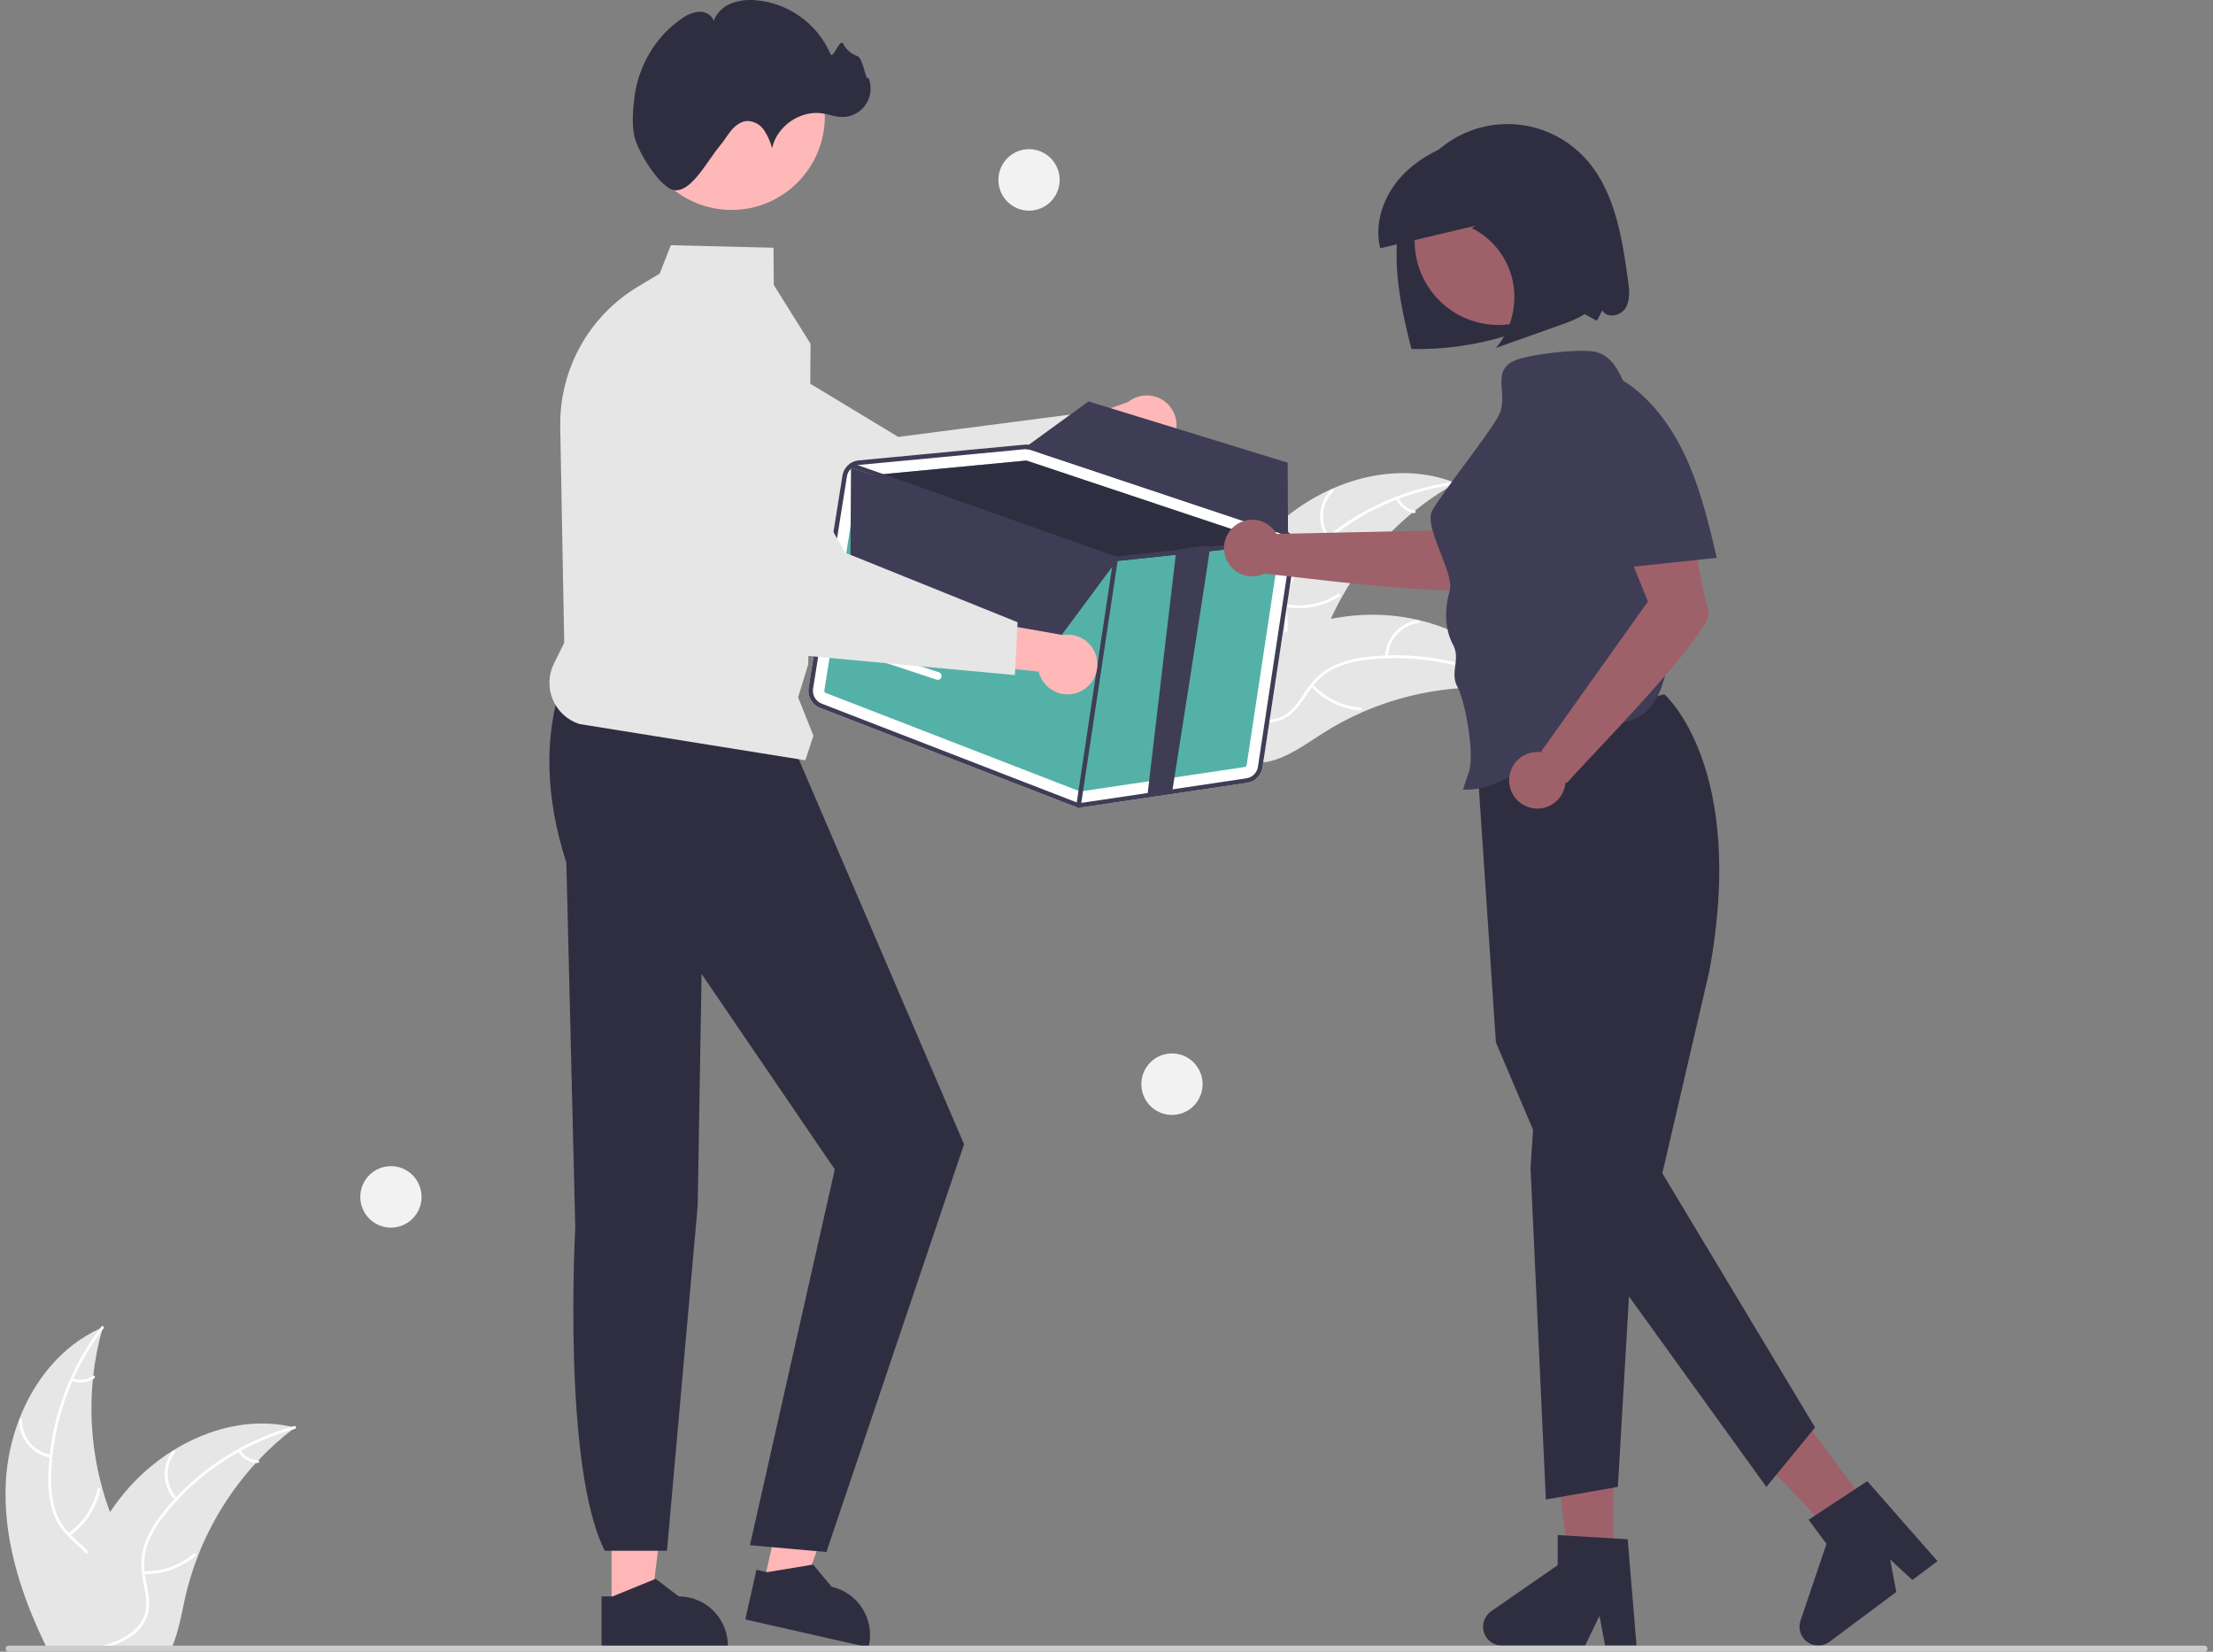 <?xml version="1.0" encoding="utf-8"?>
<!-- Created by UniConvertor 2.0rc5 (https://sk1project.net/) -->
<svg xmlns="http://www.w3.org/2000/svg" height="150.0px" width="201.0px" version="1.1" xmlns:xlink="http://www.w3.org/1999/xlink" id="c3ac1c5c-db4d-11ec-821f-0242ac120002">
<rect width="100%" height="100%" fill="#808080" stroke="none"/>
<defs id="defs1">
	<clipPath clipPathUnits="userSpaceOnUse" id="clipPath1">
		<path style="fill:none;" d="M 0.5,0.0 L 0.5,150.0 200.5,150.0 200.5,0.0 0.5,0.0 Z" /></clipPath>
</defs>
<g>
	<g clip-path="url(#clipPath1)">
		<path style="fill:#9e616a;" d="M 146.539,142.523 L 142.56,142.523 140.666,127.12 146.539,127.12 146.539,142.523 Z" />
		<path style="fill:#2f2e41;" d="M 148.64,149.441 L 145.786,149.441 145.276,146.738 143.972,149.441 136.403,149.441 C 136.04,149.441 135.687,149.325 135.394,149.109 135.102,148.894 134.886,148.59 134.778,148.242 134.67,147.895 134.676,147.521 134.794,147.177 134.912,146.833 135.137,146.536 135.436,146.329 L 141.48,142.14 141.48,139.407 147.838,139.788 148.64,149.441 Z" />
		<path style="fill:#9e616a;" d="M 170.181,137.483 L 166.988,139.866 156.309,128.64 161.022,125.123 170.181,137.483 Z" />
		<path style="fill:#2f2e41;" d="M 175.981,141.778 L 173.691,143.486 171.674,141.622 172.235,144.573 166.161,149.105 C 165.87,149.322 165.518,149.44 165.155,149.442 164.792,149.444 164.438,149.329 164.145,149.115 163.851,148.901 163.634,148.598 163.524,148.251 163.415,147.904 163.418,147.531 163.535,147.186 L 165.894,140.205 164.269,138.012 169.597,134.511 175.981,141.778 Z" />
		<path style="fill:#2f2e41;" d="M 151.172,63.054 C 151.172,63.054 158.723,69.6 155.239,88.26 L 150.986,106.545 164.856,129.635 160.434,135.034 142.402,110.041 135.868,94.661 134.034,67.287 151.172,63.054 Z" />
		<path style="fill:#2f2e41;" d="M 139.47,99.043 L 139.015,106.101 140.405,136.176 146.945,135.034 148.195,113.62 139.47,99.043 Z" />
		<path style="fill:#ffb6b6;" d="M 55.547,146.144 L 59.106,146.144 60.798,132.37 55.546,132.37 55.547,146.144 Z" />
		<path style="fill:#2f2e41;" d="M 54.639,144.978 L 55.641,144.978 59.551,143.382 61.648,144.978 61.648,144.978 C 62.832,144.978 63.968,145.45 64.806,146.291 65.644,147.131 66.114,148.271 66.114,149.46 L 66.114,149.605 54.639,149.606 54.639,144.978 Z" />
		<path style="fill:#ffb6b6;" d="M 69.338,143.894 L 72.809,144.68 77.484,131.618 72.361,130.458 69.338,143.894 Z" />
		<path style="fill:#2f2e41;" d="M 68.708,142.556 L 69.685,142.777 73.85,142.085 75.544,144.105 75.545,144.105 C 76.7,144.367 77.704,145.078 78.337,146.083 78.969,147.088 79.178,148.304 78.917,149.464 L 78.885,149.606 67.692,147.07 68.708,142.556 Z" />
		<path style="fill:#2f2e41;" d="M 51.04,61.936 C 49.371,66.986 49.547,72.467 51.441,78.35 L 52.25,111.472 C 52.25,111.472 51.044,133.193 54.935,140.836 L 60.578,140.836 63.371,109.488 63.722,88.448 75.82,106.199 68.115,140.324 75.059,140.947 87.563,103.913 72.136,67.985 51.04,61.936 Z" />
		<path style="fill:#e6e6e6;" d="M 116.113,47.553 C 120.429,43.65 126.848,41.687 132.233,43.876 126.71,46.953 122.449,51.892 120.204,57.819 119.347,60.107 118.631,62.743 116.522,63.968 115.21,64.731 113.578,64.768 112.107,64.4 110.636,64.031 109.287,63.294 107.957,62.563 L 107.579,62.555 C 109.278,56.979 111.797,51.455 116.113,47.553 Z" />
		<path style="fill:#ffffff;" d="M 132.203,43.994 C 127.434,44.612 122.98,46.723 119.474,50.026 118.707,50.724 118.054,51.539 117.54,52.44 117.067,53.335 116.841,54.34 116.887,55.352 116.91,56.296 117.043,57.259 116.837,58.193 116.724,58.669 116.513,59.116 116.216,59.504 115.92,59.892 115.545,60.214 115.116,60.446 114.062,61.054 112.853,61.246 111.665,61.392 110.345,61.554 108.972,61.702 107.83,62.445 107.691,62.535 107.56,62.314 107.698,62.224 109.686,60.932 112.2,61.402 114.337,60.54 115.334,60.137 116.217,59.431 116.529,58.363 116.802,57.429 116.666,56.436 116.634,55.48 116.576,54.494 116.759,53.508 117.167,52.609 117.634,51.684 118.255,50.846 119.002,50.13 120.659,48.49 122.563,47.123 124.643,46.077 127.011,44.87 129.567,44.079 132.201,43.737 132.364,43.716 132.365,43.973 132.203,43.994 L 132.203,43.994 Z" />
		<path style="fill:#ffffff;" d="M 120.541,48.896 C 120.069,48.231 119.847,47.418 119.917,46.604 119.986,45.79 120.341,45.027 120.919,44.452 121.037,44.336 121.222,44.513 121.104,44.63 120.565,45.164 120.234,45.875 120.171,46.633 120.108,47.392 120.317,48.147 120.761,48.764 120.857,48.899 120.637,49.029 120.541,48.896 L 120.541,48.896 Z" />
		<path style="fill:#ffffff;" d="M 116.812,54.875 C 118.451,55.167 120.139,54.827 121.54,53.925 121.679,53.836 121.81,54.056 121.671,54.146 120.212,55.082 118.454,55.431 116.749,55.124 116.587,55.095 116.651,54.846 116.812,54.875 L 116.812,54.875 Z" />
		<path style="fill:#ffffff;" d="M 127.032,45.21 C 127.161,45.506 127.362,45.765 127.616,45.964 127.869,46.162 128.168,46.295 128.485,46.349 128.648,46.376 128.584,46.625 128.423,46.598 128.072,46.537 127.743,46.39 127.462,46.171 127.181,45.952 126.958,45.667 126.812,45.342 126.796,45.312 126.791,45.278 126.8,45.245 126.808,45.212 126.828,45.184 126.857,45.166 126.886,45.149 126.921,45.144 126.953,45.152 126.986,45.16 127.015,45.181 127.032,45.21 Z" />
		<path style="fill:#e6e6e6;" d="M 138.163,62.697 C 138.061,62.683 137.959,62.669 137.855,62.656 136.482,62.473 135.095,62.403 133.71,62.445 133.603,62.447 133.494,62.45 133.387,62.454 130.051,62.592 126.769,63.35 123.708,64.69 122.491,65.224 121.316,65.851 120.193,66.564 118.643,67.549 117.04,68.741 115.307,69.143 115.126,69.187 114.943,69.219 114.759,69.241 L 107.598,63.019 C 107.589,62.996 107.578,62.975 107.569,62.953 L 107.272,62.718 C 107.327,62.677 107.385,62.636 107.441,62.595 107.473,62.571 107.506,62.549 107.538,62.525 107.56,62.51 107.582,62.494 107.601,62.479 107.608,62.474 107.615,62.469 107.621,62.465 107.64,62.45 107.659,62.438 107.677,62.424 108.002,62.193 108.329,61.964 108.658,61.737 108.66,61.735 108.66,61.735 108.663,61.735 111.157,59.98 113.849,58.527 116.684,57.408 116.769,57.376 116.856,57.342 116.944,57.312 118.221,56.836 119.534,56.465 120.871,56.204 121.604,56.063 122.343,55.959 123.086,55.893 125.006,55.727 126.94,55.864 128.817,56.301 132.56,57.172 135.983,59.234 138.011,62.45 138.063,62.532 138.113,62.613 138.163,62.697 Z" />
		<path style="fill:#ffffff;" d="M 138.069,62.774 C 133.889,60.387 129.067,59.381 124.286,59.901 123.255,59.994 122.245,60.25 121.293,60.659 120.378,61.088 119.595,61.754 119.024,62.589 118.477,63.357 118.005,64.206 117.28,64.827 116.905,65.139 116.468,65.369 115.998,65.499 115.528,65.63 115.036,65.66 114.554,65.587 113.348,65.436 112.268,64.858 111.231,64.257 110.08,63.589 108.895,62.878 107.537,62.781 107.373,62.769 107.401,62.513 107.565,62.525 109.927,62.694 111.653,64.589 113.876,65.191 114.914,65.472 116.042,65.441 116.932,64.777 117.711,64.197 118.198,63.321 118.746,62.539 119.291,61.716 120.028,61.04 120.894,60.569 121.822,60.112 122.821,59.818 123.847,59.698 126.154,59.39 128.494,59.448 130.783,59.87 133.397,60.337 135.913,61.249 138.221,62.568 138.364,62.649 138.21,62.855 138.069,62.774 L 138.069,62.774 Z" />
		<path style="fill:#ffffff;" d="M 125.815,59.642 C 125.838,58.826 126.148,58.043 126.692,57.435 127.236,56.827 127.977,56.433 128.784,56.323 128.947,56.301 128.989,56.554 128.825,56.576 128.074,56.678 127.383,57.045 126.878,57.612 126.373,58.18 126.086,58.909 126.07,59.67 126.066,59.835 125.812,59.807 125.815,59.642 Z" />
		<path style="fill:#ffffff;" d="M 119.251,62.163 C 120.385,63.386 121.936,64.135 123.596,64.261 123.76,64.273 123.733,64.529 123.568,64.516 121.842,64.382 120.229,63.599 119.052,62.324 118.939,62.203 119.14,62.042 119.251,62.163 Z" />
		<path style="fill:#ffffff;" d="M 133.21,60.621 C 133.135,60.935 133.14,61.263 133.223,61.575 133.307,61.887 133.466,62.173 133.687,62.408 133.8,62.528 133.6,62.688 133.487,62.569 133.245,62.308 133.069,61.992 132.976,61.648 132.884,61.303 132.876,60.941 132.955,60.593 132.96,60.56 132.977,60.529 133.003,60.508 133.029,60.487 133.063,60.477 133.096,60.479 133.13,60.483 133.161,60.5 133.182,60.527 133.203,60.553 133.213,60.587 133.21,60.621 Z" />
		<path style="fill:#e6e6e6;" d="M 12.387,145.894 C 12.05,147.16 11.167,148.213 10.101,148.981 9.927,149.107 9.748,149.223 9.568,149.332 9.512,149.365 9.456,149.4 9.398,149.43 9.336,149.467 9.273,149.502 9.211,149.535 L 4.196,149.535 C 4.106,149.351 4.018,149.165 3.929,148.981 1.78,144.449 0.271,139.559 0.529,134.579 0.631,132.647 1.035,130.743 1.727,128.937 3.104,125.338 5.617,122.223 9.074,120.655 9.16,120.616 9.25,120.576 9.338,120.539 9.31,120.639 9.282,120.737 9.255,120.837 8.884,122.177 8.622,123.546 8.471,124.929 8.457,125.036 8.445,125.143 8.436,125.252 8.107,128.588 8.399,131.955 9.299,135.183 9.301,135.19 9.303,135.2 9.306,135.207 9.503,135.921 9.731,136.624 9.992,137.317 10.196,137.863 10.416,138.403 10.657,138.934 11.663,141.16 13.013,143.533 12.387,145.894 Z" />
		<path style="fill:#ffffff;" d="M 9.401,120.644 C 9.352,120.709 9.303,120.772 9.255,120.837 8.236,122.191 7.372,123.655 6.677,125.201 6.639,125.278 6.605,125.354 6.575,125.434 5.622,127.593 5.011,129.888 4.762,132.236 4.759,132.252 4.757,132.268 4.757,132.285 4.699,132.834 4.664,133.387 4.65,133.941 4.599,134.979 4.711,136.018 4.982,137.021 5.229,137.84 5.662,138.59 6.248,139.213 6.306,139.275 6.364,139.338 6.426,139.399 6.473,139.447 6.524,139.496 6.572,139.543 7.041,139.992 7.553,140.408 7.993,140.89 8.195,141.106 8.378,141.339 8.538,141.588 8.794,142.004 8.96,142.47 9.024,142.955 9.088,143.44 9.049,143.934 8.909,144.403 8.594,145.58 7.873,146.573 7.136,147.52 6.767,147.994 6.387,148.474 6.058,148.981 5.937,149.162 5.826,149.346 5.724,149.535 L 5.432,149.535 C 5.529,149.346 5.636,149.162 5.752,148.981 6.598,147.643 7.801,146.494 8.425,145.021 8.847,144.028 8.974,142.902 8.441,141.927 8.285,141.644 8.095,141.38 7.878,141.141 7.453,140.66 6.946,140.248 6.484,139.813 6.368,139.703 6.255,139.592 6.146,139.475 5.568,138.886 5.122,138.181 4.838,137.405 4.516,136.42 4.364,135.387 4.388,134.35 4.388,133.69 4.423,133.024 4.488,132.364 4.495,132.28 4.504,132.194 4.514,132.108 4.988,127.95 6.562,123.996 9.074,120.655 9.12,120.59 9.169,120.527 9.217,120.464 9.317,120.334 9.5,120.516 9.401,120.644 Z" />
		<path style="fill:#ffffff;" d="M 4.607,132.386 C 3.804,132.251 3.075,131.833 2.551,131.209 2.026,130.584 1.74,129.792 1.743,128.975 1.744,128.942 1.757,128.91 1.78,128.886 1.804,128.863 1.835,128.849 1.869,128.848 1.902,128.847 1.934,128.86 1.958,128.882 1.983,128.905 1.997,128.936 1.999,128.969 1.995,129.73 2.261,130.468 2.751,131.048 3.241,131.629 3.921,132.015 4.67,132.137 4.832,132.164 4.769,132.413 4.607,132.386 L 4.607,132.386 Z" />
		<path style="fill:#ffffff;" d="M 6.183,139.259 C 7.548,138.303 8.502,136.865 8.857,135.233 8.892,135.071 9.14,135.134 9.105,135.296 8.733,136.993 7.737,138.487 6.315,139.48 6.179,139.575 6.049,139.353 6.183,139.259 L 6.183,139.259 Z" />
		<path style="fill:#ffffff;" d="M 6.6,125.174 C 6.9,125.291 7.224,125.332 7.543,125.293 7.863,125.253 8.167,125.135 8.43,124.948 8.564,124.852 8.695,125.073 8.561,125.169 8.27,125.374 7.934,125.504 7.581,125.548 7.228,125.593 6.87,125.55 6.537,125.423 6.505,125.414 6.477,125.392 6.46,125.363 6.443,125.335 6.437,125.3 6.444,125.267 6.453,125.234 6.474,125.206 6.503,125.188 6.532,125.171 6.567,125.166 6.6,125.174 Z" />
		<path style="fill:#e6e6e6;" d="M 26.793,129.64 C 26.712,129.702 26.628,129.765 26.547,129.83 25.446,130.676 24.416,131.609 23.466,132.622 23.392,132.699 23.317,132.778 23.246,132.857 L 23.243,132.859 C 20.991,135.313 19.21,138.163 17.99,141.267 L 17.983,141.288 C 17.981,141.295 17.978,141.299 17.976,141.306 17.493,142.548 17.103,143.825 16.81,145.126 16.527,146.396 16.295,147.757 15.853,148.981 15.785,149.169 15.711,149.355 15.632,149.535 L 5.325,149.535 C 5.36,149.351 5.397,149.165 5.434,148.981 5.958,146.285 6.778,143.656 7.878,141.141 7.915,141.057 7.952,140.974 7.994,140.89 8.561,139.647 9.229,138.453 9.99,137.319 9.99,137.319 9.99,137.318 9.99,137.318 9.99,137.318 9.99,137.317 9.99,137.317 9.991,137.317 9.991,137.317 9.991,137.317 9.991,137.317 9.992,137.317 9.992,137.317 10.41,136.698 10.858,136.101 11.336,135.528 12.576,134.047 14.041,132.772 15.676,131.75 15.686,131.743 15.697,131.738 15.707,131.731 18.961,129.705 22.819,128.739 26.508,129.574 L 26.51,129.574 C 26.605,129.595 26.698,129.616 26.793,129.64 Z" />
		<path style="fill:#ffffff;" d="M 26.781,129.763 C 26.702,129.784 26.623,129.807 26.547,129.83 24.922,130.296 23.354,130.942 21.871,131.754 21.797,131.794 21.722,131.836 21.648,131.878 19.599,133.025 17.738,134.484 16.133,136.202 16.132,136.204 16.131,136.205 16.131,136.207 16.112,136.226 16.091,136.247 16.075,136.265 15.704,136.665 15.347,137.082 15.008,137.51 14.347,138.308 13.813,139.205 13.428,140.169 13.133,140.972 13.029,141.833 13.124,142.684 13.131,142.77 13.142,142.853 13.154,142.939 13.163,143.007 13.172,143.074 13.184,143.144 13.337,144.077 13.601,145.012 13.527,145.964 13.482,146.451 13.335,146.924 13.094,147.35 12.854,147.776 12.527,148.146 12.134,148.437 11.867,148.644 11.581,148.826 11.281,148.981 10.851,149.203 10.404,149.388 9.943,149.535 L 9.032,149.535 C 9.155,149.5 9.275,149.465 9.398,149.43 9.834,149.307 10.262,149.157 10.68,148.981 10.919,148.881 11.151,148.766 11.376,148.637 12.308,148.099 13.084,147.276 13.247,146.175 13.388,145.212 13.114,144.249 12.952,143.307 12.924,143.144 12.899,142.984 12.885,142.823 12.774,142.007 12.841,141.177 13.082,140.39 13.416,139.408 13.914,138.49 14.556,137.677 14.954,137.148 15.378,136.639 15.827,136.153 15.883,136.091 15.941,136.028 16.001,135.965 17.64,134.235 19.533,132.765 21.613,131.608 L 21.616,131.608 C 23.163,130.744 24.804,130.061 26.507,129.575 L 26.51,129.575 C 26.586,129.551 26.665,129.528 26.741,129.507 26.901,129.465 26.939,129.719 26.781,129.763 Z" />
		<path style="fill:#ffffff;" d="M 15.909,136.242 C 15.349,135.649 15.018,134.875 14.973,134.059 14.93,133.243 15.176,132.438 15.669,131.788 15.769,131.657 15.977,131.807 15.877,131.938 15.417,132.543 15.187,133.293 15.23,134.053 15.272,134.812 15.584,135.532 16.108,136.081 16.222,136.2 16.022,136.361 15.909,136.242 L 15.909,136.242 Z" />
		<path style="fill:#ffffff;" d="M 13.044,142.682 C 14.707,142.742 16.332,142.171 17.594,141.083 17.719,140.975 17.88,141.175 17.755,141.283 16.439,142.413 14.747,143.004 13.016,142.938 12.851,142.931 12.88,142.676 13.044,142.682 Z" />
		<path style="fill:#ffffff;" d="M 21.827,131.687 C 21.996,131.962 22.231,132.191 22.509,132.352 22.788,132.513 23.102,132.603 23.424,132.612 23.589,132.617 23.56,132.872 23.396,132.868 23.041,132.856 22.694,132.757 22.386,132.579 22.077,132.401 21.817,132.15 21.628,131.848 21.608,131.821 21.598,131.788 21.602,131.754 21.605,131.721 21.622,131.69 21.647,131.668 21.674,131.647 21.707,131.637 21.741,131.64 21.775,131.644 21.806,131.661 21.827,131.687 Z" />
		<path style="fill:#ffb8b8;" d="M 106.303,40.276 C 106.065,40.59 105.761,40.848 105.413,41.032 105.065,41.215 104.682,41.32 104.289,41.339 103.896,41.357 103.504,41.289 103.141,41.139 102.777,40.989 102.45,40.761 102.184,40.471 L 93.421,44.296 94.275,39.387 102.465,36.507 C 102.981,36.091 103.631,35.878 104.292,35.91 104.953,35.942 105.579,36.217 106.052,36.681 106.525,37.146 106.812,37.768 106.858,38.431 106.905,39.093 106.707,39.75 106.303,40.276 Z" />
		<path style="fill:#e6e6e6;" d="M 100.455,41.809 L 80.101,50.907 80.057,50.891 56.859,42.596 C 55.131,41.69 53.813,40.155 53.176,38.306 52.539,36.456 52.631,34.433 53.432,32.649 53.876,31.664 54.523,30.784 55.331,30.067 56.138,29.351 57.087,28.814 58.117,28.493 59.146,28.171 60.231,28.072 61.301,28.201 62.371,28.331 63.402,28.686 64.325,29.244 L 81.589,39.68 98.33,37.503 100.455,41.809 Z" />
		<path style="fill:#cccccc;" d="M 200.5,149.723 C 200.5,149.759 200.493,149.795 200.479,149.829 200.465,149.863 200.445,149.893 200.42,149.919 200.394,149.945 200.363,149.965 200.33,149.979 200.296,149.993 200.26,150.0 200.224,150.0 L 0.784,150.0 C 0.711,150.0 0.64,149.971 0.589,149.919 0.537,149.867 0.508,149.796 0.508,149.723 0.508,149.65 0.537,149.579 0.589,149.527 0.64,149.475 0.711,149.446 0.784,149.446 L 200.224,149.446 C 200.26,149.446 200.296,149.453 200.33,149.467 200.363,149.481 200.394,149.501 200.42,149.527 200.445,149.553 200.465,149.583 200.479,149.617 200.493,149.651 200.5,149.687 200.5,149.723 Z" />
		<path style="fill:#e6e6e6;" d="M 73.142,69.045 L 52.624,65.752 C 52.086,65.579 51.591,65.291 51.174,64.908 50.758,64.525 50.428,64.057 50.209,63.534 49.99,63.012 49.886,62.447 49.904,61.881 49.923,61.314 50.063,60.758 50.316,60.251 L 51.246,58.383 50.885,38.761 C 50.841,36.209 51.468,33.69 52.703,31.458 53.938,29.226 55.736,27.36 57.918,26.047 L 59.919,24.846 60.93,22.27 70.254,22.498 70.281,25.877 73.621,31.221 73.62,31.243 73.411,60.325 72.491,63.327 73.882,66.817 73.142,69.045 Z" />
		<path style="fill:#ffb8b8;" d="M 66.446,19.065 C 71.125,19.065 74.918,15.259 74.918,10.564 74.918,5.869 71.125,2.062 66.446,2.062 61.767,2.062 57.974,5.869 57.974,10.564 57.974,15.259 61.767,19.065 66.446,19.065 Z" />
		<path style="fill:#2f2e41;" d="M 57.624,12.418 C 57.371,11.349 57.487,9.846 57.63,8.771 58.005,5.951 59.565,3.27 61.936,1.682 62.386,1.339 62.92,1.126 63.481,1.066 64.042,1.042 64.65,1.344 64.822,1.88 64.963,1.526 65.175,1.205 65.445,0.936 65.715,0.668 66.037,0.458 66.391,0.319 67.101,0.046 67.866,-0.058 68.623,0.017 70.091,0.139 71.499,0.657 72.698,1.516 73.897,2.376 74.841,3.545 75.43,4.9 75.657,5.44 76.289,3.447 76.575,3.957 76.839,4.487 77.299,4.892 77.856,5.086 78.418,5.243 78.646,7.566 78.867,7.024 79.039,7.425 79.106,7.862 79.064,8.295 79.022,8.729 78.871,9.145 78.626,9.504 78.38,9.864 78.048,10.155 77.66,10.351 77.272,10.546 76.841,10.641 76.407,10.624 75.835,10.603 75.289,10.392 74.724,10.301 72.703,9.976 70.56,11.446 70.128,13.453 69.974,12.873 69.726,12.321 69.397,11.82 69.229,11.571 69.005,11.365 68.742,11.22 68.48,11.075 68.186,10.996 67.887,10.987 67.312,11.009 66.806,11.386 66.433,11.826 66.061,12.265 65.78,12.778 65.405,13.215 64.302,14.497 62.811,17.488 61.24,17.27 60,17.098 57.969,13.876 57.624,12.418 Z" />
		<path style="fill:#ffffff;" d="M 117.658,49.91 C 117.718,49.522 117.638,49.126 117.434,48.792 117.23,48.457 116.915,48.206 116.544,48.083 L 93.729,40.458 C 93.51,40.384 93.278,40.358 93.049,40.379 L 87.33,40.922 84.049,41.234 77.994,41.809 C 77.628,41.844 77.285,42 77.017,42.252 76.749,42.504 76.572,42.838 76.514,43.202 L 73.44,62.473 C 73.382,62.849 73.453,63.233 73.642,63.563 73.831,63.893 74.126,64.148 74.479,64.287 L 97.532,73.216 C 97.641,73.258 97.753,73.289 97.868,73.306 98.035,73.334 98.205,73.335 98.372,73.31 L 113.269,71.095 C 113.62,71.044 113.945,70.88 114.197,70.629 114.448,70.378 114.613,70.052 114.665,69.699 L 117.658,49.91 Z" />
		<path style="fill:#54b1a8;" d="M 75.002,62.928 L 98.055,71.858 C 98.089,71.871 98.125,71.875 98.161,71.87 L 113.055,69.655 C 113.1,69.649 113.141,69.629 113.172,69.597 113.204,69.565 113.224,69.524 113.23,69.48 L 116.226,49.691 C 116.232,49.642 116.222,49.593 116.197,49.551 116.172,49.51 116.133,49.478 116.087,49.462 L 115.933,49.41 93.27,41.839 C 93.26,41.835 93.249,41.833 93.238,41.831 93.221,41.828 93.203,41.827 93.185,41.828 L 79.237,43.153 78.13,43.257 C 78.085,43.262 78.042,43.281 78.009,43.313 77.976,43.344 77.954,43.386 77.946,43.431 L 74.872,62.701 C 74.865,62.748 74.874,62.796 74.897,62.838 74.921,62.879 74.958,62.911 75.002,62.928 Z" />
		<path style="fill:#2f2e41;" d="M 79.237,43.153 L 93.185,41.828 C 93.203,41.827 93.221,41.828 93.238,41.831 93.249,41.833 93.26,41.835 93.27,41.839 L 115.933,49.41 109.955,50.045 107.718,50.282 101.352,50.956 C 101.333,50.958 101.314,50.957 101.296,50.956 101.285,50.952 101.273,50.949 101.26,50.945 L 79.237,43.153 Z" />
		<path style="fill:#3f3d56;" d="M 74.479,64.287 L 97.532,73.216 C 97.641,73.258 97.753,73.288 97.868,73.305 98.035,73.333 98.206,73.335 98.373,73.311 L 113.267,71.096 C 113.619,71.045 113.945,70.881 114.196,70.629 114.448,70.378 114.612,70.052 114.665,69.699 L 117.658,49.91 C 117.702,49.618 117.669,49.319 117.561,49.045 117.546,49.008 117.531,48.972 117.513,48.938 117.394,48.687 117.214,48.471 116.988,48.31 116.852,48.212 116.703,48.136 116.544,48.083 L 116.517,48.073 93.73,40.457 C 93.637,40.427 93.542,40.404 93.445,40.388 93.314,40.369 93.18,40.367 93.048,40.38 L 87.33,40.921 84.049,41.235 77.993,41.809 C 77.746,41.832 77.506,41.911 77.293,42.041 77.277,42.049 77.261,42.058 77.247,42.069 77.236,42.076 77.226,42.084 77.216,42.092 77.031,42.219 76.873,42.383 76.752,42.574 76.631,42.764 76.551,42.977 76.515,43.2 L 73.438,62.472 C 73.38,62.849 73.452,63.233 73.641,63.563 73.83,63.893 74.126,64.149 74.479,64.287 Z M 76.923,43.267 C 76.96,43.036 77.062,42.821 77.217,42.646 77.264,42.59 77.317,42.538 77.374,42.492 77.53,42.366 77.715,42.279 77.913,42.24 77.952,42.232 77.991,42.227 78.031,42.224 L 88.228,41.257 93.088,40.793 C 93.121,40.789 93.151,40.79 93.181,40.788 93.255,40.786 93.329,40.792 93.401,40.804 93.468,40.813 93.534,40.829 93.597,40.851 L 116.411,48.477 C 116.429,48.483 116.445,48.489 116.463,48.496 116.67,48.573 116.852,48.706 116.99,48.88 117.098,49.014 117.177,49.169 117.222,49.335 117.267,49.501 117.276,49.675 117.249,49.845 L 114.254,69.636 C 114.215,69.9 114.092,70.145 113.904,70.333 113.716,70.522 113.472,70.645 113.209,70.684 L 98.312,72.899 C 98.099,72.929 97.882,72.904 97.681,72.826 L 74.628,63.9 C 74.363,63.795 74.142,63.604 74.001,63.357 73.859,63.109 73.806,62.822 73.849,62.54 L 76.923,43.267 Z" />
		<path style="fill:#3f3d56;" d="M 77.167,42.197 C 77.179,42.162 77.201,42.131 77.229,42.107 77.239,42.1 77.248,42.093 77.259,42.087 77.269,42.083 77.278,42.077 77.288,42.073 77.334,42.055 77.386,42.054 77.433,42.071 L 77.913,42.241 101.354,50.539 106.841,49.957 109.911,49.632 116.409,48.942 116.99,48.88 117.103,48.868 C 117.151,48.864 117.2,48.876 117.24,48.904 117.281,48.932 117.31,48.973 117.323,49.02 117.327,49.031 117.329,49.042 117.33,49.053 117.334,49.098 117.324,49.143 117.301,49.182 117.278,49.221 117.244,49.251 117.202,49.268 117.184,49.276 117.164,49.281 117.145,49.283 L 116.354,49.367 109.955,50.045 107.718,50.282 101.352,50.957 C 101.333,50.958 101.314,50.957 101.296,50.956 101.285,50.953 101.273,50.949 101.26,50.946 L 77.374,42.493 77.293,42.464 C 77.274,42.458 77.257,42.448 77.242,42.436 77.206,42.409 77.179,42.372 77.166,42.329 77.152,42.286 77.153,42.24 77.167,42.197 Z" />
		<path style="fill:#3f3d56;" d="M 97.931,73.365 C 97.877,73.357 97.829,73.327 97.796,73.283 97.764,73.239 97.751,73.183 97.759,73.129 L 101.124,50.718 C 101.133,50.664 101.162,50.615 101.206,50.582 101.25,50.549 101.306,50.536 101.36,50.544 L 101.362,50.544 C 101.416,50.553 101.464,50.583 101.497,50.627 101.529,50.671 101.542,50.726 101.534,50.78 L 98.169,73.191 C 98.16,73.246 98.131,73.295 98.087,73.327 98.043,73.36 97.987,73.374 97.933,73.366 L 97.931,73.365 Z" />
		<path style="fill:#3f3d56;" d="M 106.462,71.944 L 104.223,72.181 106.842,49.956 C 106.842,49.956 109.831,49.413 109.911,49.631 109.96,49.761 106.483,71.802 106.462,71.944 Z" />
		<path style="fill:#3f3d56;" d="M 77.293,42.464 L 77.233,52.599 95.113,59.436 101.534,50.781 77.293,42.464 Z" />
		<path style="fill:#3f3d56;" d="M 116.99,48.881 C 116.841,48.692 116.64,48.552 116.412,48.477 L 93.598,40.852 C 93.534,40.83 93.468,40.814 93.401,40.803 93.329,40.791 93.255,40.785 93.181,40.787 L 93.218,40.555 93.447,40.389 98.864,36.453 116.956,42.017 116.987,48.31 116.99,48.881 Z" />
		<path style="fill:#ffffff;" d="M 78.205,58.734 C 78.231,58.736 78.256,58.742 78.28,58.75 L 85.28,61.057 C 85.368,61.086 85.44,61.148 85.482,61.231 85.524,61.314 85.531,61.409 85.502,61.497 85.473,61.585 85.411,61.658 85.329,61.7 85.246,61.742 85.151,61.749 85.063,61.72 L 78.064,59.413 C 77.982,59.386 77.914,59.33 77.871,59.256 77.828,59.182 77.814,59.094 77.832,59.01 77.849,58.926 77.897,58.852 77.966,58.8 78.034,58.75 78.12,58.726 78.205,58.734 L 78.205,58.734 Z" />
		<path style="fill:#f2f2f2;" d="M 106.447,101.251 C 107.983,101.251 109.229,100.001 109.229,98.46 109.229,96.918 107.983,95.668 106.447,95.668 104.91,95.668 103.665,96.918 103.665,98.46 103.665,100.001 104.91,101.251 106.447,101.251 Z" />
		<path style="fill:#f2f2f2;" d="M 35.507,111.487 C 37.044,111.487 38.289,110.237 38.289,108.695 38.289,107.154 37.044,105.904 35.507,105.904 33.971,105.904 32.725,107.154 32.725,108.695 32.725,110.237 33.971,111.487 35.507,111.487 Z" />
		<path style="fill:#f2f2f2;" d="M 93.464,19.131 C 95.001,19.131 96.246,17.881 96.246,16.34 96.246,14.798 95.001,13.548 93.464,13.548 91.928,13.548 90.682,14.798 90.682,16.34 90.682,17.881 91.928,19.131 93.464,19.131 Z" />
		<path style="fill:#ffb8b8;" d="M 98.029,62.84 C 97.668,62.997 97.278,63.073 96.885,63.062 96.492,63.052 96.106,62.955 95.754,62.778 95.403,62.602 95.094,62.35 94.85,62.041 94.606,61.732 94.432,61.373 94.341,60.989 L 84.833,60.025 87.97,56.162 96.518,57.669 C 97.171,57.559 97.841,57.692 98.402,58.045 98.963,58.397 99.376,58.944 99.562,59.581 99.748,60.218 99.695,60.902 99.412,61.503 99.13,62.103 98.638,62.579 98.029,62.84 Z" />
		<path style="fill:#e6e6e6;" d="M 92.181,61.307 L 69.993,59.256 69.962,59.221 53.769,40.602 C 52.703,38.963 52.302,36.978 52.647,35.052 52.993,33.127 54.058,31.407 55.627,30.244 56.494,29.602 57.487,29.152 58.541,28.923 59.594,28.695 60.684,28.692 61.738,28.917 62.793,29.141 63.788,29.587 64.658,30.225 65.528,30.863 66.254,31.679 66.788,32.619 L 76.761,50.193 92.425,56.508 92.181,61.307 Z" />
		<path style="fill:#2f2e41;" d="M 147.872,25.501 C 147.321,21.445 146.63,17.091 143.779,14.163 142.874,13.234 141.792,12.498 140.596,12.001 139.401,11.503 138.117,11.253 136.823,11.267 135.529,11.28 134.251,11.556 133.066,12.079 131.881,12.601 130.814,13.359 129.929,14.307 127.854,16.528 126.937,19.647 126.853,22.691 126.769,25.735 127.445,28.744 128.194,31.695 132.16,31.774 136.096,30.997 139.736,29.415 140.646,29.019 141.542,28.57 142.503,28.325 143.465,28.079 144.15,28.697 145.045,29.128 L 145.536,28.185 C 145.938,28.935 147.182,28.713 147.634,27.991 148.085,27.269 147.986,26.345 147.872,25.501 Z" />
		<path style="fill:#9e616a;" d="M 132.152,48.138 L 115.953,48.486 C 115.704,48.054 115.336,47.705 114.892,47.48 114.449,47.254 113.95,47.163 113.457,47.217 112.963,47.271 112.495,47.468 112.111,47.784 111.726,48.1 111.442,48.521 111.292,48.996 111.141,49.471 111.132,49.98 111.265,50.461 111.397,50.941 111.666,51.372 112.039,51.702 112.411,52.032 112.871,52.246 113.363,52.318 113.855,52.39 114.356,52.318 114.808,52.109 116.956,52.231 133.765,54.626 134.767,53.083 135.785,51.517 141.218,45.99 141.218,45.99 L 137.042,40.025 132.152,48.138 Z" />
		<path style="fill:#9e616a;" d="M 136.1,29.513 C 140.303,29.513 143.711,26.094 143.711,21.876 143.711,17.658 140.303,14.238 136.1,14.238 131.896,14.238 128.489,17.658 128.489,21.876 128.489,26.094 131.896,29.513 136.1,29.513 Z" />
		<path style="fill:#3f3d56;" d="M 148.29,36.571 C 147.393,34.78 146.957,32.567 145.045,31.986 143.754,31.594 138.531,32.182 137.354,32.843 135.397,33.945 137.171,36.008 136.016,37.939 134.76,40.038 131.349,44.25 130.093,46.349 129.23,47.792 132.137,52.028 131.671,53.644 131.204,55.261 131.182,57.075 131.977,58.557 132.688,59.883 131.659,61.056 132.374,62.38 133.118,63.758 134.031,68.907 133.339,70.311 L 132.875,71.706 C 137.476,71.978 141.345,66.462 145.918,65.881 147.053,65.736 148.232,65.548 149.168,64.886 150.547,63.912 151.092,62.144 151.432,60.487 153.072,52.386 151.965,43.968 148.29,36.571 Z" />
		<path style="fill:#9e616a;" d="M 155.188,55.485 C 154.547,53.729 153.387,46.054 153.387,46.054 L 146.125,45.841 149.675,54.628 139.987,68.238 C 139.987,68.238 140.005,68.268 140.038,68.321 139.528,68.239 139.006,68.313 138.539,68.534 138.073,68.754 137.683,69.112 137.422,69.558 137.161,70.004 137.04,70.519 137.076,71.036 137.111,71.552 137.301,72.046 137.621,72.453 137.94,72.859 138.375,73.159 138.867,73.313 139.359,73.468 139.887,73.47 140.38,73.319 140.873,73.167 141.31,72.87 141.632,72.466 141.955,72.062 142.148,71.57 142.187,71.053 142.222,71.074 142.264,71.081 142.305,71.074 142.345,71.067 142.382,71.046 142.409,71.015 143.487,69.657 155.829,57.24 155.188,55.485 Z" />
		<path style="fill:#3f3d56;" d="M 155.926,50.638 C 155.26,47.815 154.588,44.977 153.465,42.304 152.341,39.631 150.732,37.106 148.469,35.3 147.746,34.723 146.937,34.213 146.03,34.034 145.124,33.854 144.102,34.055 143.465,34.727 142.446,35.803 142.752,37.529 143.126,38.965 144.228,43.199 145.33,47.433 146.433,51.667 149.615,51.329 152.798,50.99 155.981,50.652 L 155.926,50.638 Z" />
		<path style="fill:#2f2e41;" d="M 145.425,22.935 C 145.145,21.087 144.852,19.224 144.194,17.485 143.535,15.745 142.474,14.116 140.951,13.13 138.541,11.57 135.419,11.871 132.717,12.768 130.626,13.462 128.586,14.517 127.112,16.213 125.638,17.91 124.81,20.33 125.358,22.547 128.241,21.864 131.125,21.18 134.008,20.497 L 133.692,20.721 C 134.639,21.194 135.465,21.878 136.109,22.72 136.753,23.562 137.198,24.541 137.408,25.581 137.615,26.634 137.585,27.719 137.322,28.759 137.059,29.799 136.568,30.767 135.886,31.594 137.853,30.894 139.819,30.194 141.785,29.494 142.999,29.062 144.298,28.564 145.018,27.456 145.852,26.171 145.658,24.468 145.425,22.935 Z" />
	</g>
</g>
</svg>